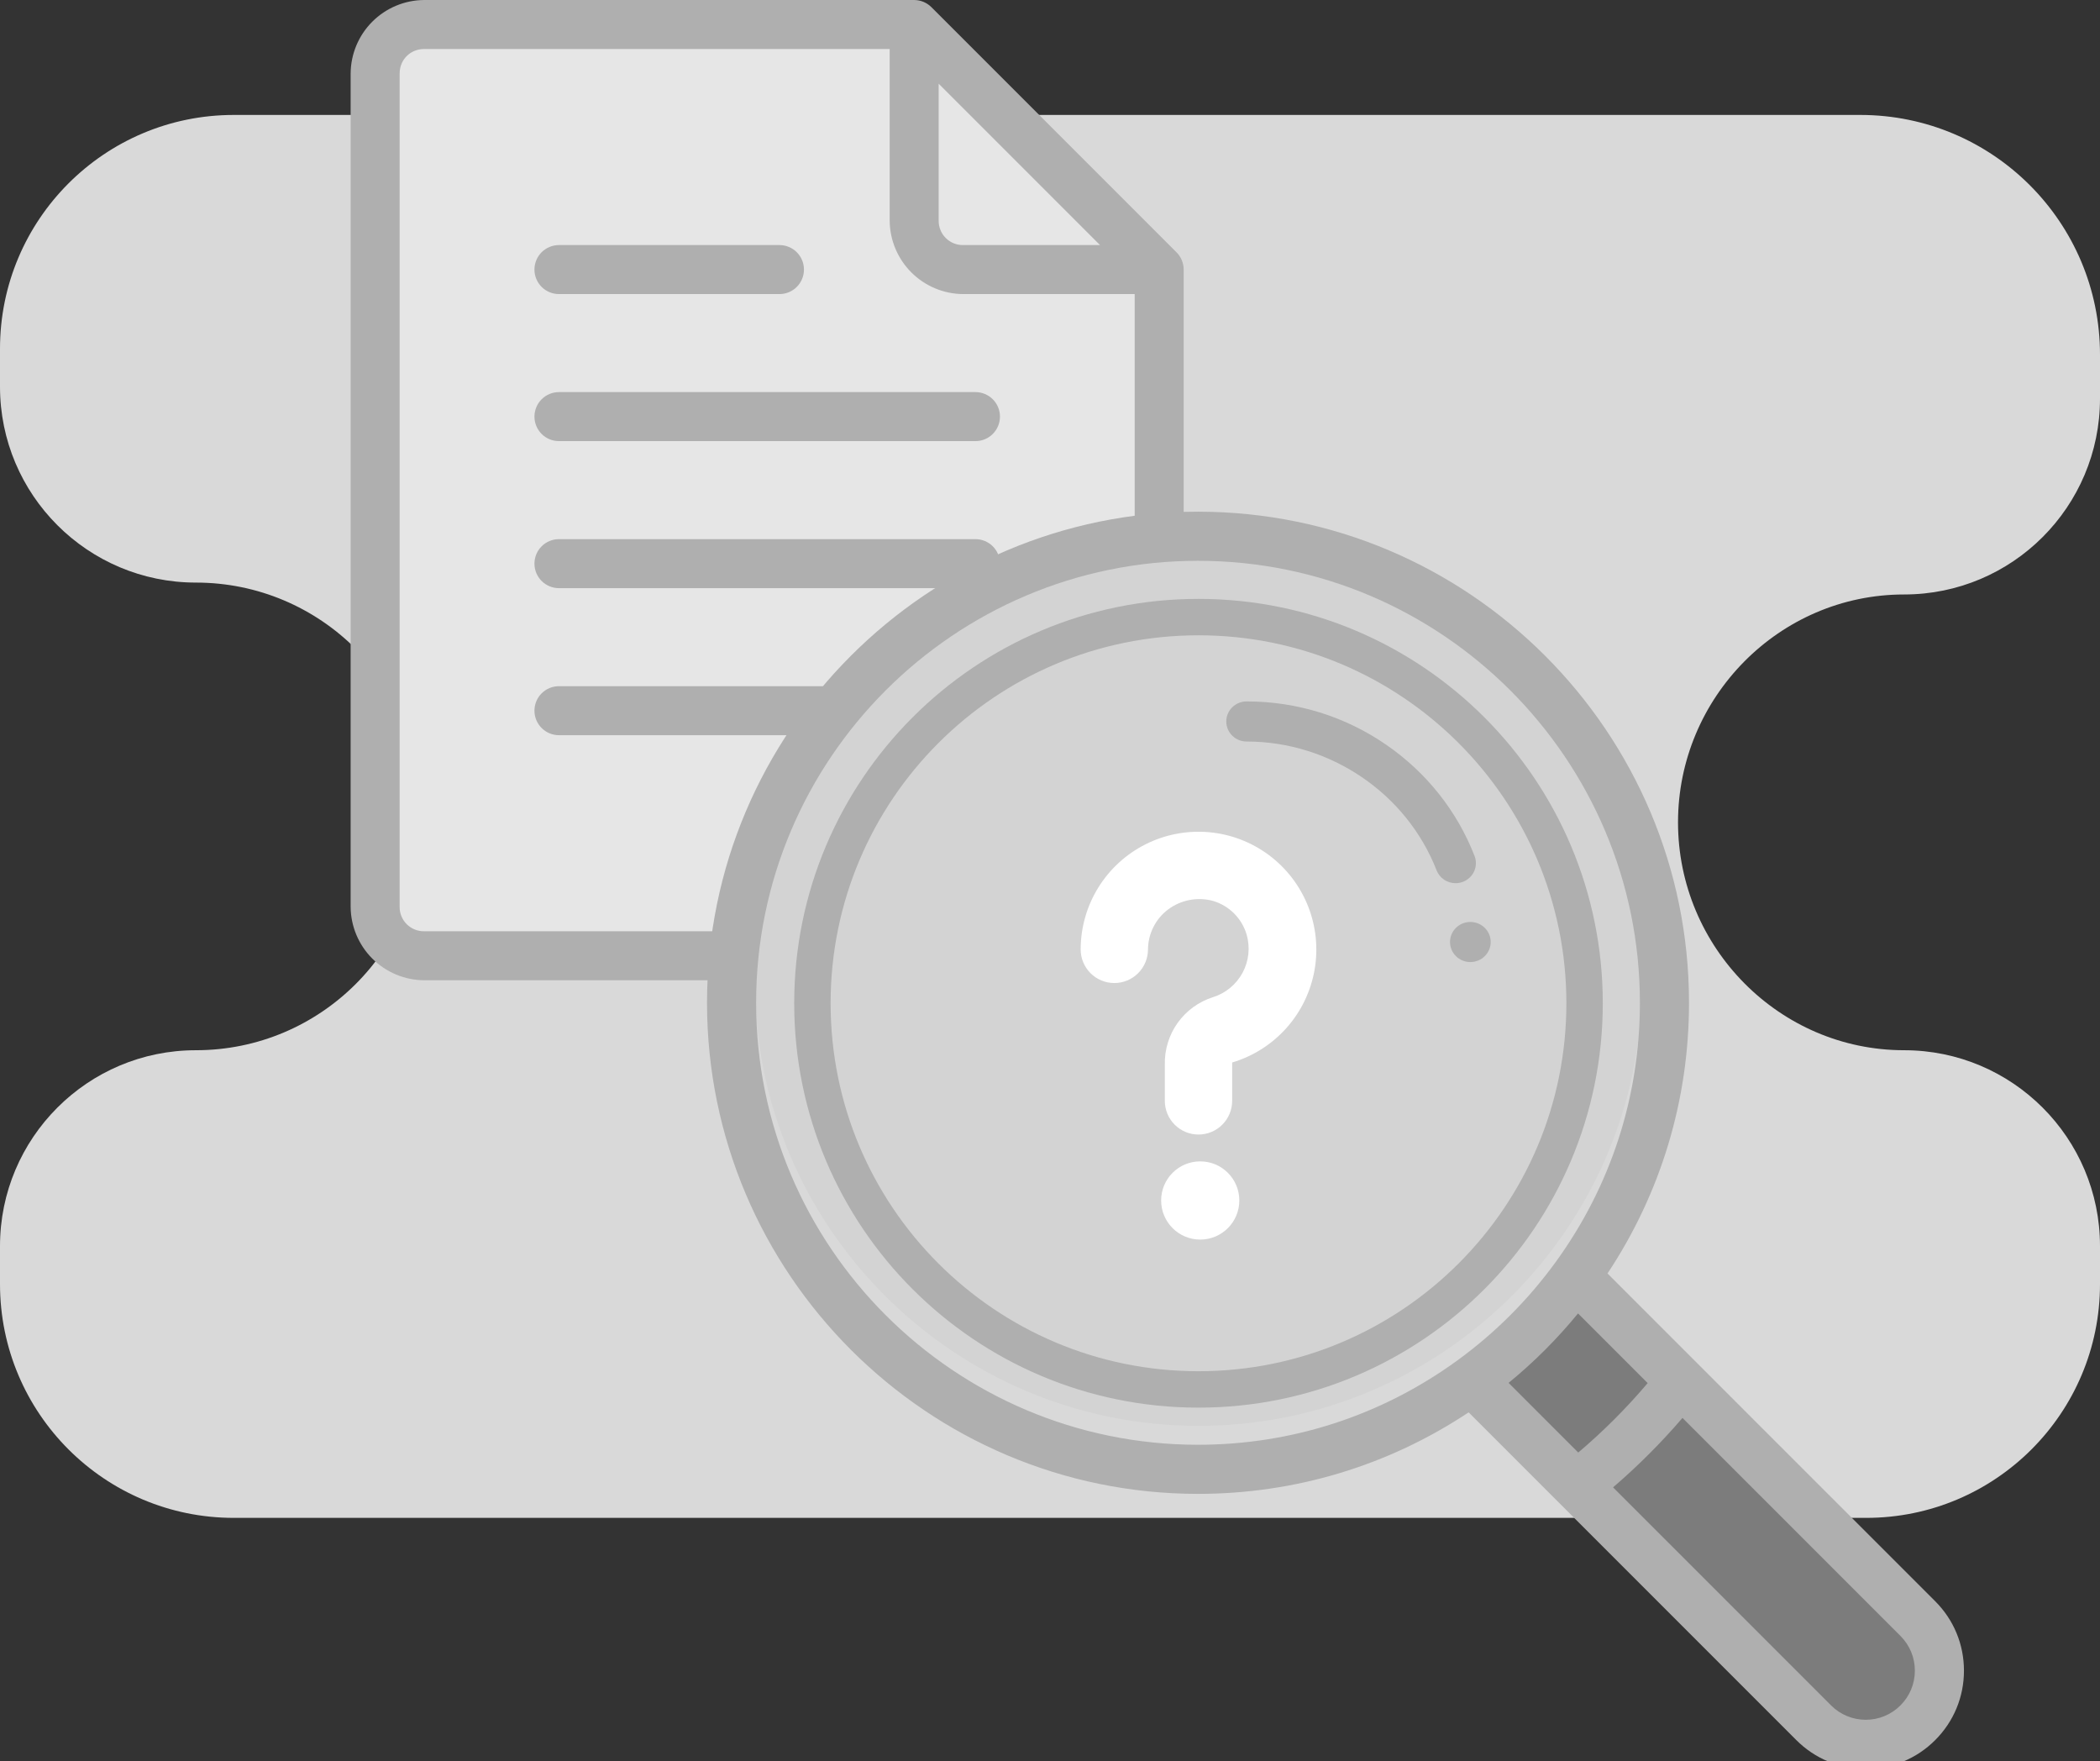 <svg width="1096" height="919" viewBox="0 0 1096 919" fill="none" xmlns="http://www.w3.org/2000/svg">
<rect x="0" y="0" width="1096" height="919" fill="#333333" stroke="none"/>
<g clip-path="url(#clip0_2167_15528)">
<path fill-rule="evenodd" clip-rule="evenodd" d="M507.675 59.977H413.475H330.868H122.008C54.625 59.977 0 114.601 0 181.984V201.758C0 258.22 45.772 303.991 102.234 303.991C167.403 303.991 220.234 356.822 220.234 421.991V430.007C220.234 495.176 167.403 548.007 102.234 548.007C45.772 548.007 0 593.778 0 650.24V670.014C0 737.397 54.625 792.022 122.008 792.022H330.868H413.475H507.675H588.325H682.524H765.131H973.992C1041.37 792.022 1096 737.397 1096 670.014V650.24C1096 593.778 1050.23 548.007 993.766 548.007C928.596 548.007 875.766 494.27 875.766 429.101C875.766 363.931 928.596 310.195 993.766 310.195C1050.23 310.195 1096 264.424 1096 207.961V185.086C1096 115.99 1039.99 59.977 970.89 59.977H765.131H682.524H588.325H507.675Z" fill="#D9D9D9"/>
<path d="M604.984 473.133C604.984 479.916 602.289 486.421 597.493 491.217C592.697 496.013 586.192 498.708 579.409 498.708H221.362C214.579 498.708 208.074 496.013 203.278 491.217C198.482 486.421 195.787 479.916 195.787 473.133V38.362C195.787 31.579 198.482 25.074 203.278 20.278C208.074 15.482 214.579 12.787 221.362 12.787H477.11L604.984 140.661V473.133Z" fill="#E6E6E6"/>
<path d="M598.566 140.661H502.685C495.902 140.661 489.397 137.966 484.601 133.17C479.805 128.374 477.11 121.869 477.11 115.086V19.156" fill="#E6E6E6"/>
<path d="M221.362 0C211.207 0.063 201.487 4.125 194.306 11.306C187.125 18.487 183.063 28.207 183 38.362V473.133C183.063 483.288 187.125 493.009 194.306 500.19C201.487 507.37 211.207 511.432 221.362 511.496H579.409C589.564 511.432 599.285 507.37 606.465 500.19C613.646 493.009 617.708 483.288 617.771 473.133V140.661C617.762 137.274 616.408 134.028 614.007 131.638L486.134 3.764C483.743 1.363 480.498 0.01 477.11 0H221.362ZM221.362 25.575H464.323V115.087C464.386 125.241 468.448 134.962 475.629 142.143C482.809 149.323 492.53 153.385 502.685 153.449H592.196V473.133C592.196 480.372 586.599 485.921 579.409 485.921H221.362C219.676 485.947 218.001 485.634 216.438 485.001C214.875 484.367 213.455 483.426 212.262 482.234C211.069 481.041 210.129 479.621 209.495 478.058C208.862 476.494 208.549 474.82 208.575 473.133V38.362C208.575 31.124 214.172 25.575 221.362 25.575ZM489.897 43.67L574.101 127.874H502.685C500.998 127.9 499.324 127.587 497.761 126.954C496.197 126.32 494.777 125.379 493.585 124.187C492.392 122.994 491.451 121.574 490.818 120.011C490.184 118.447 489.871 116.773 489.897 115.087V43.67ZM291.717 127.874C288.326 127.874 285.073 129.221 282.675 131.619C280.277 134.017 278.93 137.27 278.93 140.661C278.93 144.053 280.277 147.305 282.675 149.703C285.073 152.101 288.326 153.449 291.717 153.449H406.803C410.195 153.449 413.447 152.101 415.846 149.703C418.244 147.305 419.591 144.053 419.591 140.661C419.591 137.27 418.244 134.017 415.846 131.619C413.447 129.221 410.195 127.874 406.803 127.874H291.717ZM291.717 204.598C288.326 204.598 285.073 205.945 282.675 208.344C280.277 210.742 278.93 213.994 278.93 217.386C278.93 220.777 280.277 224.03 282.675 226.428C285.073 228.826 288.326 230.173 291.717 230.173H509.103C512.494 230.173 515.747 228.826 518.145 226.428C520.543 224.03 521.89 220.777 521.89 217.386C521.89 213.994 520.543 210.742 518.145 208.344C515.747 205.945 512.494 204.598 509.103 204.598H291.717ZM291.717 281.323C288.326 281.323 285.073 282.67 282.675 285.068C280.277 287.466 278.93 290.719 278.93 294.11C278.93 297.501 280.277 300.754 282.675 303.152C285.073 305.55 288.326 306.897 291.717 306.897H509.103C512.494 306.897 515.747 305.55 518.145 303.152C520.543 300.754 521.89 297.501 521.89 294.11C521.89 290.719 520.543 287.466 518.145 285.068C515.747 282.67 512.494 281.323 509.103 281.323H291.717ZM291.717 358.047C288.326 358.047 285.073 359.394 282.675 361.792C280.277 364.19 278.93 367.443 278.93 370.834C278.93 374.226 280.277 377.478 282.675 379.876C285.073 382.274 288.326 383.622 291.717 383.622H509.103C512.494 383.622 515.747 382.274 518.145 379.876C520.543 377.478 521.89 374.226 521.89 370.834C521.89 367.443 520.543 364.19 518.145 361.792C515.747 359.394 512.494 358.047 509.103 358.047H291.717Z" fill="#AFAFAF"/>
<path d="M1000.7 844.159C1015.77 859.215 1015.77 883.643 1000.7 898.699C993.165 906.233 983.304 910 973.434 910C963.556 910 953.696 906.233 946.161 898.699L822 774.539C842.282 758.591 860.591 740.282 876.54 720L1000.7 844.159Z" fill="#7C7C7C"/>
<path d="M821.748 665L877 720.252C860.99 740.611 842.611 758.99 822.252 775L767 719.748V719.735C788.01 704.482 806.482 686.01 821.735 665H821.748Z" fill="#7C7C7C"/>
<path d="M857 512.5C857 563.162 840.636 610.083 812.918 648.244C798.517 668.078 781.078 685.517 761.244 699.918C723.083 727.636 676.162 744 625.5 744C497.846 744 394 640.154 394 512.5C394 384.846 497.846 281 625.5 281C753.154 281 857 384.846 857 512.5Z" fill="#D3D3D3"/>
<path d="M1009.98 835.515L838.964 664.494C866.825 622.528 881.5 573.93 881.5 523.25C881.5 381.954 766.546 267 625.25 267C483.954 267 369 381.954 369 523.25C369 664.546 483.954 779.5 625.25 779.5C675.931 779.5 724.529 764.823 766.494 736.965L813.765 784.237L813.786 784.258L937.513 907.985C947.197 917.668 960.065 923 973.748 923C987.435 923 1000.31 917.668 1009.98 907.989C1019.67 898.312 1025 885.443 1025 871.75C1025 858.058 1019.67 845.188 1009.98 835.515ZM787.349 721.579C800.602 710.739 812.739 698.602 823.579 685.349L859.929 721.699C848.869 734.751 836.751 746.869 823.699 757.929L787.349 721.579ZM394.625 523.25C394.625 396.083 498.083 292.625 625.25 292.625C752.417 292.625 855.875 396.083 855.875 523.25C855.875 572.162 840.691 618.917 811.964 658.467C797.62 678.239 780.24 695.619 760.468 709.963L760.465 709.966C720.917 738.691 674.162 753.875 625.25 753.875C498.083 753.875 394.625 650.417 394.625 523.25ZM991.865 889.866C987.022 894.709 980.591 897.375 973.748 897.375C966.913 897.375 960.478 894.709 955.634 889.866L841.866 776.097C854.845 764.958 866.957 752.846 878.095 739.867L991.865 853.639C996.708 858.475 999.378 864.905 999.378 871.75C999.378 878.595 996.708 885.025 991.865 889.866Z" fill="#AFAFAF"/>
<path d="M763.475 460.149C768.947 458.076 771.68 452.024 769.577 446.63C760.436 423.184 744.52 403.137 723.549 388.66C702.078 373.836 676.858 366 650.616 366C644.753 366 640 370.685 640 376.462C640 382.239 644.753 386.923 650.616 386.923C694.243 386.923 734.085 413.933 749.759 454.136C750.529 456.111 751.888 457.809 753.658 459.008C755.427 460.206 757.523 460.848 759.67 460.848C760.972 460.847 762.261 460.61 763.475 460.149ZM767.384 481.077C761.525 481.077 756.77 485.764 756.77 491.538C756.77 497.314 761.525 502 767.384 502C773.244 502 778 497.314 778 491.538C778 485.764 773.244 481.077 767.384 481.077Z" fill="#AFAFAF"/>
<path d="M625.5 592C620.839 592 616.37 590.149 613.075 586.854C609.779 583.56 607.928 579.092 607.928 574.433V555.46C607.754 547.675 610.108 540.043 614.639 533.709C619.169 527.375 625.631 522.679 633.056 520.326C639.675 518.256 645.221 513.678 648.505 507.571C651.789 501.463 652.551 494.313 650.628 487.652C649.397 483.49 647.145 479.702 644.076 476.634C641.006 473.565 637.218 471.314 633.056 470.085C629.042 468.999 624.834 468.846 620.753 469.638C616.672 470.429 612.825 472.145 609.51 474.652C606.315 477.089 603.721 480.223 601.925 483.816C600.127 487.408 599.176 491.365 599.142 495.381C599.142 500.04 597.291 504.509 593.996 507.802C590.701 511.097 586.231 512.948 581.571 512.948C576.91 512.948 572.441 511.097 569.146 507.802C565.851 504.509 564 500.04 564 495.381C564.019 483.983 567.207 472.814 573.208 463.122C579.21 453.43 587.787 445.597 597.983 440.497C608.18 435.397 619.594 433.232 630.951 434.242C642.307 435.253 653.159 439.399 662.295 446.218C671.43 453.037 678.49 462.262 682.685 472.861C686.881 483.459 688.046 495.016 686.052 506.238C684.058 517.461 678.983 527.909 671.393 536.415C663.803 544.92 653.998 551.149 643.071 554.406V574.433C643.071 579.092 641.22 583.56 637.925 586.854C634.629 590.149 630.16 592 625.5 592Z" fill="white"/>
<path d="M626.406 646.811C637.676 646.811 646.812 637.675 646.812 626.405C646.812 615.136 637.676 606 626.406 606C615.136 606 606 615.136 606 626.405C606 637.675 615.136 646.811 626.406 646.811Z" fill="white"/>
<path d="M625.5 725C736.785 725 827 634.785 827 523.5C827 412.215 736.785 322 625.5 322C514.215 322 424 412.215 424 523.5C424 634.785 514.215 725 625.5 725Z" stroke="#AFAFAF" stroke-width="19"/>
</g>
<defs>
<clipPath id="clip0_2167_15528">
<rect width="1096" height="919" fill="white"/>
</clipPath>
</defs>
</svg>
